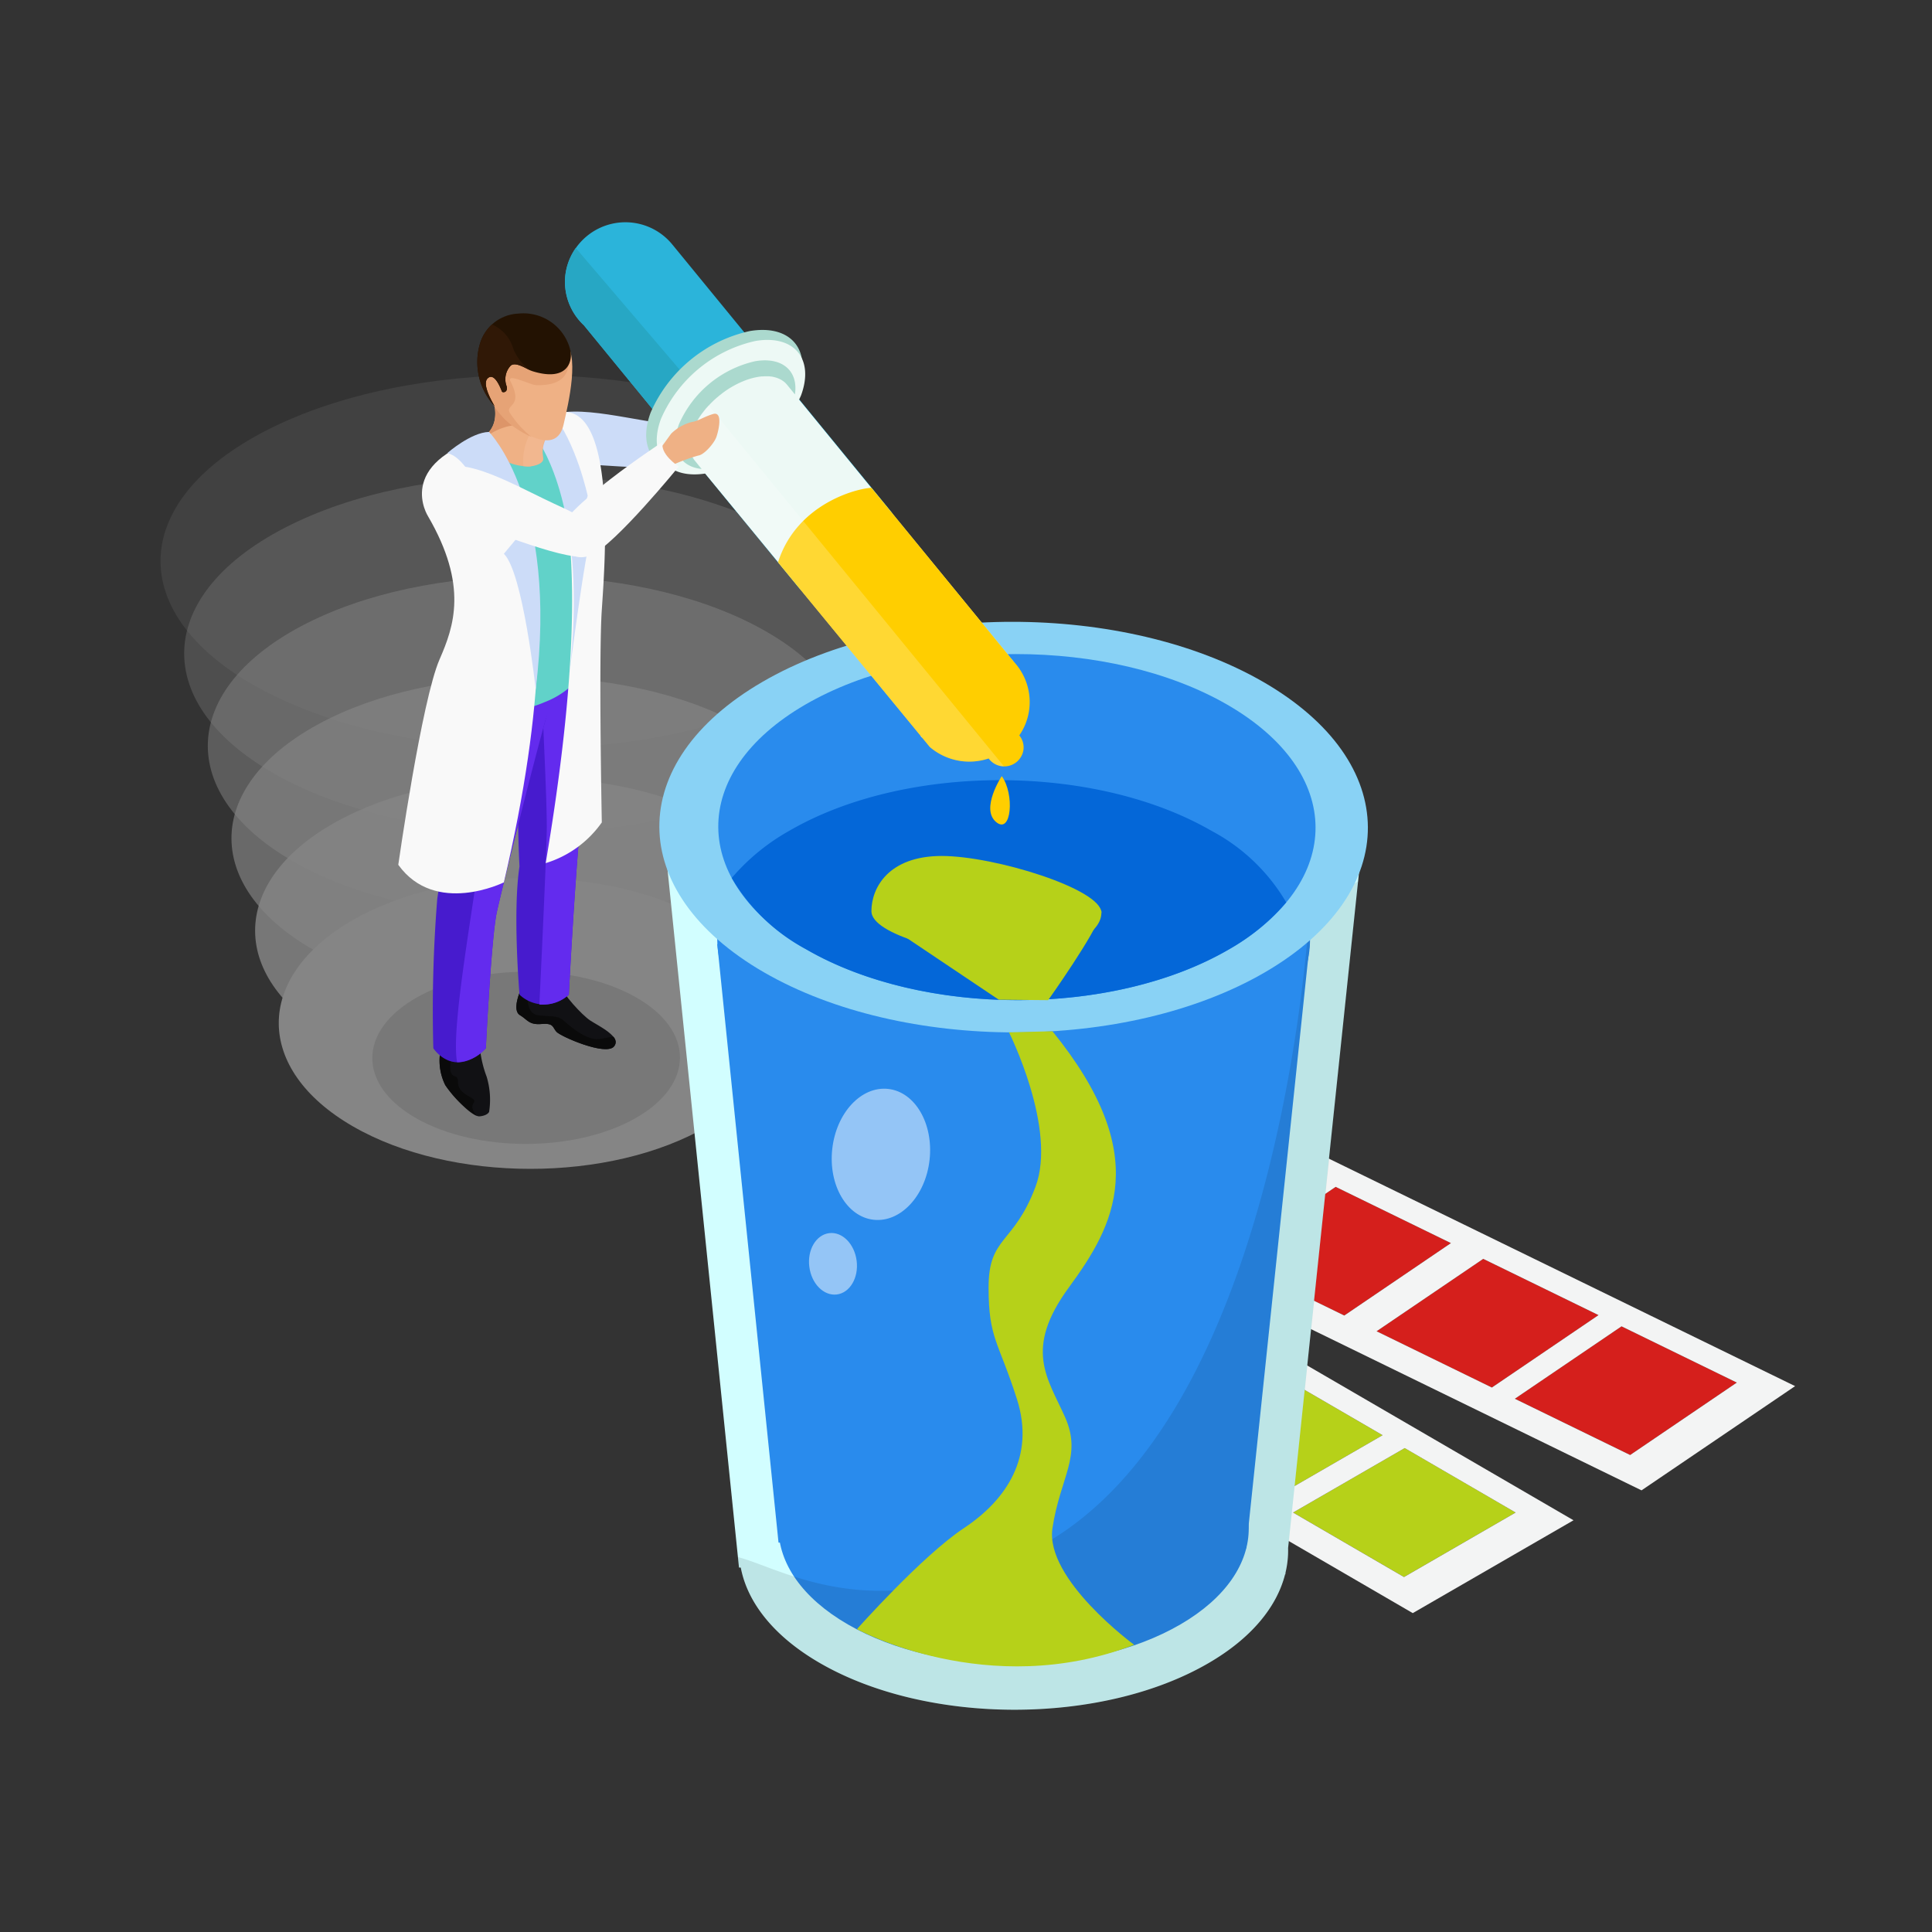 <svg xmlns="http://www.w3.org/2000/svg" width="185" height="185" viewBox="0 0 185 185">
  <rect x="0" y="0" width="185" height="185" fill="#333333" stroke="none"/>
  <g id="Grupo_840760" data-name="Grupo 840760" transform="translate(-262.081 -7979)">
    <rect id="Rectángulo_205303" data-name="Rectángulo 205303" width="185" height="185" transform="translate(262.081 7979)" fill="none"/>
    <g id="Grupo_840761" data-name="Grupo 840761" transform="translate(270.189 8000.287)">
      <g id="Grupo_62104" data-name="Grupo 62104" transform="translate(4.999 4.987)" opacity="0.4">
        <path id="Trazado_122258" data-name="Trazado 122258" d="M362.952,162.182c14.73,7.295,38.537,7.295,53.175,0s14.561-19.1-.176-26.386-38.534-7.29-53.175,0-14.558,19.1.176,26.386" transform="translate(-351.848 -130.328)" fill="#fcfdfd" opacity="0"/>
        <path id="Trazado_122259" data-name="Trazado 122259" d="M363.88,167.63c13.843,6.984,36.218,6.984,49.974,0s13.685-18.288-.164-25.27-36.217-6.98-49.976,0-13.681,18.3.166,25.27" transform="translate(-351.181 -127.489)" fill="#fdfdfd" opacity="0.167"/>
        <path id="Trazado_122260" data-name="Trazado 122260" d="M364.809,173.077c12.955,6.674,33.9,6.674,46.774,0s12.809-17.479-.155-24.153-33.9-6.672-46.774,0-12.806,17.485.154,24.153" transform="translate(-350.514 -124.649)" fill="#fdfefe" opacity="0.333"/>
        <path id="Trazado_122261" data-name="Trazado 122261" d="M365.737,178.525c12.068,6.363,31.579,6.363,43.574,0s11.932-16.671-.145-23.035-31.58-6.363-43.573,0-11.93,16.675.143,23.035" transform="translate(-349.848 -121.81)" fill="#fefefe" opacity="0.5"/>
        <path id="Trazado_122262" data-name="Trazado 122262" d="M366.665,183.971c11.182,6.056,29.26,6.056,40.374,0s11.056-15.861-.133-21.918-29.261-6.054-40.371,0-11.056,15.865.13,21.918" transform="translate(-349.181 -118.97)" fill="#fefefe" opacity="0.667"/>
        <path id="Trazado_122263" data-name="Trazado 122263" d="M367.594,189.42c10.293,5.744,26.938,5.744,37.172,0s10.181-15.054-.122-20.8-26.945-5.745-37.171,0-10.18,15.056.12,20.8" transform="translate(-348.514 -116.131)" fill="#fff" opacity="0.833"/>
        <path id="Trazado_122264" data-name="Trazado 122264" d="M368.522,194.866c9.407,5.435,24.621,5.435,33.971,0s9.305-14.245-.111-19.685-24.626-5.436-33.97,0-9.3,14.246.109,19.685" transform="translate(-347.848 -113.291)" fill="#fff"/>
      </g>
      <g id="Grupo_62111" data-name="Grupo 62111" transform="translate(71.945 92.186)">
        <g id="Grupo_62110" data-name="Grupo 62110" style="isolation: isolate">
          <g id="Grupo_62105" data-name="Grupo 62105" transform="translate(4.688 2.472)">
            <path id="Trazado_122265" data-name="Trazado 122265" d="M419.822,199.748l10.621,6.172,10.689-6.172-10.619-6.174Z" transform="translate(-419.822 -193.574)" fill="#b6d119"/>
          </g>
          <g id="Grupo_62106" data-name="Grupo 62106" transform="translate(17.434 9.881)">
            <path id="Trazado_122266" data-name="Trazado 122266" d="M428.815,204.974l10.621,6.174,10.69-6.174L439.5,198.8Z" transform="translate(-428.815 -198.8)" fill="#b6d119"/>
          </g>
          <g id="Grupo_62107" data-name="Grupo 62107" transform="translate(31.029 17.784)">
            <path id="Trazado_122267" data-name="Trazado 122267" d="M438.406,210.546l10.621,6.174,10.69-6.174L449.1,204.374Z" transform="translate(-438.406 -204.374)" fill="#b6d119"/>
          </g>
          <g id="Grupo_62108" data-name="Grupo 62108" transform="translate(43.767 25.187)">
            <path id="Trazado_122268" data-name="Trazado 122268" d="M447.393,215.77l10.621,6.174,10.69-6.174-10.62-6.174Z" transform="translate(-447.393 -209.596)" fill="#b6d119"/>
          </g>
          <g id="Grupo_62109" data-name="Grupo 62109">
            <path id="Trazado_122269" data-name="Trazado 122269" d="M487.135,223.933l-15.393,8.89-55.227-32.1,15.393-8.89Zm-28.971-1.972,10.69-6.175-10.621-6.172-10.69,6.172,10.621,6.175Zm-13.595-7.9,10.69-6.175-10.622-6.173-10.69,6.173,10.622,6.175Zm-12.747-7.411,10.689-6.172L431.893,194.3l-10.69,6.175,10.621,6.172Zm39.08,22.718,10.69-6.175-10.621-6.173-10.69,6.173,10.621,6.175Z" transform="translate(-416.515 -191.831)" fill="#f3f4f4"/>
          </g>
        </g>
      </g>
      <g id="Grupo_62118" data-name="Grupo 62118" transform="translate(91.665 83.432)">
        <g id="Grupo_62117" data-name="Grupo 62117" style="isolation: isolate">
          <g id="Grupo_62112" data-name="Grupo 62112" transform="translate(4.659 2.465)">
            <path id="Trazado_122270" data-name="Trazado 122270" d="M433.714,194.328l11.039,5.387,10.215-6.933L443.926,187.4Z" transform="translate(-433.714 -187.395)" fill="#d51f1c"/>
          </g>
          <g id="Grupo_62113" data-name="Grupo 62113" transform="translate(17.908 8.93)">
            <path id="Trazado_122271" data-name="Trazado 122271" d="M443.061,198.889l11.04,5.386,10.213-6.934-11.039-5.386Z" transform="translate(-443.061 -191.955)" fill="#d51f1c"/>
          </g>
          <g id="Grupo_62114" data-name="Grupo 62114" transform="translate(32.041 15.825)">
            <path id="Trazado_122272" data-name="Trazado 122272" d="M453.032,203.751l11.04,5.387,10.213-6.934-11.04-5.386Z" transform="translate(-453.032 -196.818)" fill="#d51f1c"/>
          </g>
          <g id="Grupo_62115" data-name="Grupo 62115" transform="translate(45.281 22.285)">
            <path id="Trazado_122273" data-name="Trazado 122273" d="M462.373,208.309l11.042,5.386,10.214-6.934-11.039-5.386Z" transform="translate(-462.373 -201.375)" fill="#d51f1c"/>
          </g>
          <g id="Grupo_62116" data-name="Grupo 62116">
            <path id="Trazado_122274" data-name="Trazado 122274" d="M502.546,213.667l-14.707,9.981L430.427,195.64l14.707-9.983Zm-29.037.135,10.213-6.935-11.04-5.386-10.212,6.933,11.04,5.388Zm-14.132-6.895,10.212-6.935-11.039-5.386-10.215,6.935,11.042,5.386Zm-13.252-6.465,10.215-6.933L445.3,188.121l-10.213,6.933,11.039,5.388Zm40.625,19.821,10.214-6.935-11.039-5.386-10.217,6.935,11.042,5.386Z" transform="translate(-430.427 -185.657)" fill="#f3f4f4"/>
          </g>
        </g>
      </g>
      <path id="Trazado_122276" data-name="Trazado 122276" d="M449.938,235.626l6.865-65.4-66.3.306,6.856,66.957h.17c.634,3.342,3.158,6.591,7.593,9.152,10.306,5.951,26.961,5.949,37.192,0,4.12-2.392,6.544-5.389,7.334-8.5h.027l.02-.19A9.107,9.107,0,0,0,449.938,235.626Z" transform="translate(-334.704 -108.673)" fill="#d2feff"/>
      <g id="Grupo_62120" data-name="Grupo 62120" transform="translate(66.439 111.993)">
        <path id="Trazado_122277" data-name="Trazado 122277" d="M436.39,209.622c8.821,5.1,8.869,13.35.1,18.449s-23.015,5.093-31.837,0-8.865-13.356-.106-18.449S427.566,204.528,436.39,209.622Z" transform="translate(-398.009 -205.801)" fill="#298bed"/>
      </g>
      <path id="Trazado_122278" data-name="Trazado 122278" d="M444.521,233.507l-44.783-.558-5.868-57.318,56.755-.26Z" transform="translate(-333.298 -106.522)" fill="#298bed"/>
      <g id="Grupo_62121" data-name="Grupo 62121" transform="translate(60.571 52.17)">
        <path id="Trazado_122279" data-name="Trazado 122279" d="M442.254,168.422c11.121,6.424,11.179,16.835.13,23.259s-29.018,6.423-40.137,0-11.175-16.839-.133-23.257S431.133,162,442.254,168.422Z" transform="translate(-393.869 -163.607)" fill="#298bed"/>
      </g>
      <g id="Grupo_62122" data-name="Grupo 62122" transform="translate(69.356 82.963)">
        <path id="Trazado_122280" data-name="Trazado 122280" d="M401.656,191.091c-.387,3.461,1.391,6.5,3.962,6.784s4.977-2.286,5.357-5.744-1.383-6.494-3.959-6.784S402.04,187.63,401.656,191.091Z" transform="translate(-399.426 -185.326)" fill="#fff" opacity="0.5"/>
        <path id="Trazado_122281" data-name="Trazado 122281" d="M400.1,198.3c.2,1.621,1.376,2.81,2.627,2.658s2.109-1.592,1.906-3.216-1.375-2.814-2.629-2.658S399.894,196.675,400.1,198.3Z" transform="translate(-400.067 -181.254)" fill="#fff" opacity="0.5"/>
      </g>
      <path id="Trazado_122282" data-name="Trazado 122282" d="M395.538,237.024c.634,3.342,3.158,6.591,7.593,9.152,10.306,5.951,26.961,5.949,37.192,0,4.121-2.392,6.544-5.389,7.334-8.5h.027l.02-.19a9.1,9.1,0,0,0,.245-2.324l6.734-63.836-4.634,2.183S447.684,222.7,423.807,235.2c-15.166,7.94-24.1,1.969-28.541.824l.1,1Z" transform="translate(-332.715 -108.212)" opacity="0.1"/>
      <g id="Grupo_62123" data-name="Grupo 62123" transform="translate(55.026 38.257)">
        <path id="Trazado_122283" data-name="Trazado 122283" d="M447.794,159.552c13.288,7.676,13.358,20.122.155,27.8s-34.689,7.675-47.977,0-13.362-20.12-.156-27.8S434.5,151.875,447.794,159.552Z" transform="translate(-389.957 -153.794)" fill="#89d2f5"/>
      </g>
      <g id="Grupo_62124" data-name="Grupo 62124" transform="translate(60.671 41.345)">
        <path id="Trazado_122284" data-name="Trazado 122284" d="M442.692,160.825c11.2,6.469,11.262,16.961.133,23.431s-29.24,6.471-40.443,0-11.266-16.96-.132-23.431S431.492,154.355,442.692,160.825Z" transform="translate(-393.94 -155.973)" fill="#298bed"/>
      </g>
      <path id="Trazado_122285" data-name="Trazado 122285" d="M402,180.7c11.2,6.471,29.31,6.472,40.443,0a20.283,20.283,0,0,0,5.5-4.509,18.126,18.126,0,0,0-7.152-6.849c-11.2-6.47-29.312-6.47-40.442,0a20.264,20.264,0,0,0-5.5,4.511A18.107,18.107,0,0,0,402,180.7Z" transform="translate(-332.888 -111.07)" fill="#0467d8"/>
      <path id="Trazado_122286" data-name="Trazado 122286" d="M417.87,181.554s4.628,9.239,2.533,14.794-4.489,4.709-4.489,9.627.937,5.127,2.713,10.693-1.057,9.691-5.074,12.355-10.245,9.677-10.245,9.677,12.55,6.9,26.546,1.5c0,0-8.563-6.275-7.824-11.172s2.863-6.895,1.209-10.622-4-6.475.361-12.426,8.086-12.633-1.571-24.534Z" transform="translate(-329.359 -103.986)" fill="#b6d119"/>
      <path id="Trazado_122287" data-name="Trazado 122287" d="M426.308,175.041c0,2.264-4.109,4.1-9.179,4.1s-12.843-1.979-12.843-4.244,1.661-5.29,6.733-5.29S426.308,172.775,426.308,175.041Z" transform="translate(-328.951 -108.93)" fill="#b6d119"/>
      <path id="Trazado_122288" data-name="Trazado 122288" d="M404.328,173.874l12.137,8.141,4.727.043s4.56-6.4,5.1-8.372S404.328,173.874,404.328,173.874Z" transform="translate(-328.933 -107.574)" fill="#b6d119"/>
      <g id="Grupo_62169" data-name="Grupo 62169" transform="translate(27.539 0)">
        <g id="Grupo_62125" data-name="Grupo 62125" transform="translate(0 71.759)" opacity="0.1">
          <path id="Trazado_122289" data-name="Trazado 122289" d="M372.1,179.84c-5.769,3.22-5.8,8.44-.067,11.66s15.06,3.22,20.832,0,5.8-8.442.069-11.662S377.869,176.619,372.1,179.84Z" transform="translate(-367.75 -177.424)"/>
        </g>
        <path id="Trazado_122290" data-name="Trazado 122290" d="M378.972,140.783c-.921.926-1.077,3.5,2.72,3.719s11.867,1.017,12.859-.146c.805-.944,1.409-2.951-3.33-3.607S381.248,138.5,378.972,140.783Z" transform="translate(-363.295 -121.47)" fill="#ccdcf8"/>
        <g id="Grupo_62127" data-name="Grupo 62127" transform="translate(13.799 73.015)">
          <g id="Grupo_62126" data-name="Grupo 62126">
            <path id="Trazado_122291" data-name="Trazado 122291" d="M377.82,178.994s-.753,1.76,0,2.216.858.95,2.065.852,1.032.3,1.446.751,4.689,2.318,5.494,1.409-1.461-1.968-2.264-2.493-2.717-2.636-2.768-3.243S377.82,178.994,377.82,178.994Z" transform="translate(-377.485 -178.309)" fill="#111114"/>
          </g>
        </g>
        <g id="Grupo_62129" data-name="Grupo 62129" transform="translate(13.799 73.811)">
          <g id="Grupo_62128" data-name="Grupo 62128">
            <path id="Trazado_122292" data-name="Trazado 122292" d="M377.82,180.975c.754.449.858.95,2.065.852s1.032.3,1.446.751,4.689,2.318,5.494,1.409a.67.67,0,0,0-.072-.953c-.3.051-.71.128-1.254.223-1.254.218-2.879-1.229-3.5-1.769s-1.415-.332-2.495-.51-.93-1.829-.93-1.829l-.8-.278C377.626,179.265,377.18,180.585,377.82,180.975Z" transform="translate(-377.485 -178.871)" fill="#0a0a0a"/>
          </g>
        </g>
        <g id="Grupo_62131" data-name="Grupo 62131" transform="translate(6.449 79.413)">
          <g id="Grupo_62130" data-name="Grupo 62130">
            <path id="Trazado_122293" data-name="Trazado 122293" d="M372.364,182.822a5.279,5.279,0,0,0,.479,3.209c.8,1.124,2.554,3.074,3.314,2.986s.883-.43.883-.43a7.588,7.588,0,0,0-.241-3.379,10.657,10.657,0,0,1-.6-2.386Z" transform="translate(-372.3 -182.822)" fill="#111114"/>
          </g>
        </g>
        <g id="Grupo_62133" data-name="Grupo 62133" transform="translate(6.449 79.413)">
          <g id="Grupo_62132" data-name="Grupo 62132">
            <path id="Trazado_122294" data-name="Trazado 122294" d="M372.843,186.031a10.094,10.094,0,0,0,3,2.931c-1.127-1.449.564-1.15-.709-1.839-1.746-.948-.631-1.738-1.409-1.959s-.21-2.147-.21-2.147l-.421-.194h-.73A5.279,5.279,0,0,0,372.843,186.031Z" transform="translate(-372.3 -182.822)" fill="#0a0a0a"/>
          </g>
        </g>
        <g id="Grupo_62135" data-name="Grupo 62135" transform="translate(13.8 42.508)">
          <g id="Grupo_62134" data-name="Grupo 62134">
            <path id="Trazado_122295" data-name="Trazado 122295" d="M379.22,160.287s3.813-.832,5.018-3.494a88.189,88.189,0,0,1-.4,12.673c-.726,6.807-1.33,18.776-1.33,18.776a3.439,3.439,0,0,1-4.724,0s-.672-7.9,0-12.284c0,0-.449-7.666.3-11.5S379.22,160.287,379.22,160.287Z" transform="translate(-377.485 -156.793)" fill="#471bce"/>
          </g>
        </g>
        <g id="Grupo_62137" data-name="Grupo 62137" transform="translate(15.998 41.838)">
          <g id="Grupo_62136" data-name="Grupo 62136">
            <path id="Trazado_122296" data-name="Trazado 122296" d="M381.861,188.439s.6-11.969,1.33-18.776a97.533,97.533,0,0,0,.4-13.343,7.818,7.818,0,0,1-4.289,3.756c.084,2.6.483,10.1.444,12.644-.038,2.422-.5,12.45-.709,16.665A3.82,3.82,0,0,0,381.861,188.439Z" transform="translate(-379.036 -156.32)" fill="#632bee"/>
          </g>
        </g>
        <g id="Grupo_62139" data-name="Grupo 62139" transform="translate(5.757 44.73)">
          <g id="Grupo_62138" data-name="Grupo 62138">
            <path id="Trazado_122297" data-name="Trazado 122297" d="M373.414,158.36s-.386,4.4-.458,10.581a55.744,55.744,0,0,1-.678,9.463,133.238,133.238,0,0,0-.376,14.319s1.952,3.019,5.028,0c0,0,.522-10.61,1.049-13.024s3.463-14.143,4.646-18.354c.524-1.86.649-2.563.649-2.563S378.138,162.086,373.414,158.36Z" transform="translate(-371.811 -158.36)" fill="#471bce"/>
          </g>
        </g>
        <g id="Grupo_62141" data-name="Grupo 62141" transform="translate(8.014 44.276)">
          <g id="Grupo_62140" data-name="Grupo 62140">
            <path id="Trazado_122298" data-name="Trazado 122298" d="M376.266,192.856s.522-10.61,1.049-13.024,3.463-14.143,4.646-18.354a9.753,9.753,0,0,1,1.989-3.438s-3.648,2.532-6.591,2.524c-.13.912-1.375,9.573-1.67,13.354-.289,3.757-2.857,16.964-2.169,20.278A3.848,3.848,0,0,0,376.266,192.856Z" transform="translate(-373.404 -158.04)" fill="#632bee"/>
          </g>
        </g>
        <g id="Grupo_62143" data-name="Grupo 62143" transform="translate(5.648 18.429)">
          <g id="Grupo_62142" data-name="Grupo 62142">
            <path id="Trazado_122299" data-name="Trazado 122299" d="M377.966,141.178c-1.488.716-5.527,2.979-5.658,3.413s-1.551,1.5.634,6.367c0,0,2.9,5.273,1.624,10.636-.736,3.109-1.3,3.183-1.164,4.414.259,2.365,5.979,2.821,9.222,1.225,1.345-.662,3.413-1.833,4.094-3.4a53.35,53.35,0,0,1,.3-10.581c.751-5.349,1.081-12.273-1.963-13.121C385.052,140.136,382.655,138.92,377.966,141.178Z" transform="translate(-371.734 -139.809)" fill="#61d2c9"/>
          </g>
        </g>
        <g id="Grupo_62145" data-name="Grupo 62145" transform="translate(11.465 19.663)">
          <g id="Grupo_62144" data-name="Grupo 62144">
            <path id="Trazado_122300" data-name="Trazado 122300" d="M385,163.474a53.35,53.35,0,0,1,.3-10.581c.621-4.458.954-10-.716-12.213a7.359,7.359,0,0,0-2.4,3.791c-.394,2.305-2.961,3.664-4.235,4s-2.4,2.6-1.073,5.683c3.148,7.3,1.687,10.272-1.038,13.639a10.5,10.5,0,0,0,5.062-.838A8.06,8.06,0,0,0,385,163.474Z" transform="translate(-375.838 -140.68)" fill="#61d2c9"/>
          </g>
        </g>
        <path id="Trazado_122301" data-name="Trazado 122301" d="M379.094,142.17s6.967,4.336.824,40.655a10.215,10.215,0,0,0,5.375-3.9s-.308-15.739,0-20.367,1.6-21.276-4.853-18.663C380.439,139.891,376.9,141.01,379.094,142.17Z" transform="translate(-363.313 -121.462)" fill="#f9f9f9"/>
        <path id="Trazado_122302" data-name="Trazado 122302" d="M378.009,141.249s9.867,7.695,1.609,42.735c0,0-6.561,3.254-10.111-1.683,0,0,2.242-15.763,3.959-19.684,1.366-3.128,2.753-7.047-1.106-13.683C372.36,148.934,369.08,143.863,378.009,141.249Z" transform="translate(-367.016 -120.779)" fill="#f9f9f9"/>
        <path id="Trazado_122303" data-name="Trazado 122303" d="M379.036,142.585s4.734,6.559,2.872,22.172c0,0,1.569-12.376,2.184-13.611l-1.233-.72.805-2.776s-1.094-5.178-3.5-8.035Z" transform="translate(-363.039 -121.462)" fill="#ccdcf8"/>
        <g id="Grupo_62161" data-name="Grupo 62161" transform="translate(10.023 8.728)">
          <g id="Grupo_62147" data-name="Grupo 62147" transform="translate(0.956 6.981)">
            <g id="Grupo_62146" data-name="Grupo 62146">
              <path id="Trazado_122304" data-name="Trazado 122304" d="M375.543,137.891s1.583,2.675.152,4.364c-.8.943.872,3.348,3.923,3.3,0,0,1.372-.272,1.256-.768a3.031,3.031,0,0,1,.738-2.58C382.137,141.376,375.543,137.891,375.543,137.891Z" transform="translate(-375.495 -137.891)" fill="#efb185"/>
            </g>
          </g>
          <g id="Grupo_62149" data-name="Grupo 62149" transform="translate(0.97 7.161)">
            <g id="Grupo_62148" data-name="Grupo 62148">
              <path id="Trazado_122305" data-name="Trazado 122305" d="M375.691,142.2a.879.879,0,0,0-.186.4,5.706,5.706,0,0,1,3.389-1.095l-2.737-3.332c-.111-.058-.207-.111-.286-.155l-.1.278C376.146,139.135,376.764,140.943,375.691,142.2Z" transform="translate(-375.505 -138.018)" fill="#dd9569"/>
            </g>
          </g>
          <g id="Grupo_62151" data-name="Grupo 62151" transform="translate(4.412 10.138)">
            <g id="Grupo_62150" data-name="Grupo 62150">
              <path id="Trazado_122306" data-name="Trazado 122306" d="M379.856,143.857c-.2-1.792.217-1.747.738-2.58.146-.23-.251-.656-.9-1.158a2.159,2.159,0,0,0-.517.536,5.475,5.475,0,0,0-1.212,3.944,3.106,3.106,0,0,0,.632.027C378.963,144.587,379.923,144.411,379.856,143.857Z" transform="translate(-377.933 -140.118)" fill="#f2b78f"/>
            </g>
          </g>
          <g id="Grupo_62160" data-name="Grupo 62160">
            <g id="Grupo_62153" data-name="Grupo 62153" transform="translate(0.283 0.123)">
              <g id="Grupo_62152" data-name="Grupo 62152">
                <path id="Trazado_122307" data-name="Trazado 122307" d="M375.17,138.43s.588,3.467,2.876,5.135c2.031,1.476,4.424,2.493,4.985.013.454-1.967,1.658-6.979-.05-8.076-2.2-1.409-2.95-3.064-5.613-2.219C377.369,133.284,374.32,134.519,375.17,138.43Z" transform="translate(-375.02 -133.054)" fill="#efb185"/>
              </g>
            </g>
            <g id="Grupo_62155" data-name="Grupo 62155" transform="translate(0.285 1.26)">
              <g id="Grupo_62154" data-name="Grupo 62154">
                <path id="Trazado_122308" data-name="Trazado 122308" d="M375.17,138.1a7.724,7.724,0,0,0,2.862,5.178,9.953,9.953,0,0,0,1.936,1.147,9.336,9.336,0,0,1-1.973-2.151c-.809-1.035,1.3-.552-.037-3.156-.454-.892,1.914.336,2.459.346,3.223.068,3.069-1.788,3.167-2.563a5.234,5.234,0,0,0-.224-.968l-.275-.6c-.037-.055-.067-.111-.1-.162a10.626,10.626,0,0,0-.991-1.2c-1.379-.035-5.3-.13-5.385-.115-.052.01-.768.893-1.436,1.735A5.321,5.321,0,0,0,375.17,138.1Z" transform="translate(-375.022 -133.856)" fill="#e6a376"/>
              </g>
            </g>
            <g id="Grupo_62157" data-name="Grupo 62157">
              <g id="Grupo_62156" data-name="Grupo 62156">
                <path id="Trazado_122309" data-name="Trazado 122309" d="M376.518,141.855a6.219,6.219,0,0,1-1.433-5.911,4.014,4.014,0,0,1,3.692-2.963,4.623,4.623,0,0,1,4.951,3.366c.308.941-.009,3.261-3.593,2.149-.513-.159-1.575-.953-2.081-.535a1.9,1.9,0,0,0-.4,1.952c.177.625-.368.666-.438.532s-.679-1.921-1.372-1.262C375.227,139.774,376.46,141.735,376.518,141.855Z" transform="translate(-374.821 -132.967)" fill="#231202"/>
              </g>
            </g>
            <g id="Grupo_62159" data-name="Grupo 62159" transform="translate(0 1.051)">
              <g id="Grupo_62158" data-name="Grupo 62158">
                <path id="Trazado_122310" data-name="Trazado 122310" d="M376.518,141.545c-.058-.121-1.291-2.081-.67-2.671.693-.659,1.308,1.126,1.372,1.262s.615.094.438-.532a1.9,1.9,0,0,1,.4-1.952c.459-.38,1.375.237,1.924.475a4.571,4.571,0,0,1-1.69-2.114,3.569,3.569,0,0,0-2.037-2.3,4.117,4.117,0,0,0-1.167,1.925A6.219,6.219,0,0,0,376.518,141.545Z" transform="translate(-374.821 -133.709)" fill="#301806"/>
              </g>
            </g>
          </g>
        </g>
        <path id="Trazado_122311" data-name="Trazado 122311" d="M376.812,140.969s6.682,6.685,4.472,24.657c0,0-1.22-11.24-3.049-12.989l1.2-1.439-2.334-1.131s-1.694-6.437-4.279-7.076C372.819,142.991,375.08,141.01,376.812,140.969Z" transform="translate(-365.634 -120.896)" fill="#ccdcf8"/>
        <g id="Grupo_62165" data-name="Grupo 62165" transform="translate(18.451)">
          <path id="Trazado_122312" data-name="Trazado 122312" d="M391.137,129.045l-.026-.031-.024-.028h0a5.8,5.8,0,0,0-10.275,2.816,5.689,5.689,0,0,0,1.765,4.866l20.811,25.417a2.083,2.083,0,0,1-.231-.364c-.014-.034-.03-.062-.042-.1a1.961,1.961,0,0,1-.142-.424,2.227,2.227,0,0,1-.05-.332.176.176,0,0,1,0-.028c-.006-.1-.006-.208,0-.316a.435.435,0,0,1,0-.061,2.015,2.015,0,0,1,.037-.342.538.538,0,0,0,.008-.058c.02-.121.045-.241.077-.369a.156.156,0,0,0,.011-.04c.038-.135.079-.274.133-.413h0l0-.01c.052-.145.115-.285.18-.428a.243.243,0,0,0,.02-.048c.071-.142.14-.279.217-.417.006,0,.007-.013.014-.018.072-.135.159-.271.25-.407a.366.366,0,0,1,.024-.035c.088-.135.181-.265.278-.4l.018-.018c.1-.135.21-.267.32-.4a.335.335,0,0,0,.03-.033c.108-.126.224-.251.339-.374l.011-.01c.122-.123.245-.244.376-.362a.541.541,0,0,1,.041-.04c.1-.094.21-.189.322-.279.027-.024.058-.051.088-.075.068-.055.139-.108.206-.159.084-.067.163-.129.249-.19.13-.1.261-.189.4-.275l.007-.006v0c.149-.1.295-.187.448-.272l.017-.01h0c.149-.086.3-.166.452-.241a.333.333,0,0,0,.038-.02c.142-.069.288-.135.431-.2a.249.249,0,0,0,.054-.021c.14-.06.288-.113.432-.162l.042-.014c.149-.051.3-.1.451-.135l.021-.007c.159-.038.319-.072.473-.1a4.411,4.411,0,0,1,.449-.055.214.214,0,0,1,.03,0,3.48,3.48,0,0,1,.418-.013l.02,0c.13,0,.255.016.374.031l.035,0a3.335,3.335,0,0,1,.336.072.127.127,0,0,1,.033.011,1.994,1.994,0,0,1,.291.1c.021.008.04.018.058.026a2.737,2.737,0,0,1,.272.14.583.583,0,0,0,.05.038,1.922,1.922,0,0,1,.2.147,2.279,2.279,0,0,1,.24.242Z" transform="translate(-380.767 -126.811)" fill="#2bb4da"/>
          <path id="Trazado_122313" data-name="Trazado 122313" d="M382.577,135.945l14.673,17.92,3.571-3.051L381.8,128.545a5.62,5.62,0,0,0-.985,2.534A5.689,5.689,0,0,0,382.577,135.945Z" transform="translate(-380.767 -126.087)" fill="#27a7c4"/>
          <path id="Trazado_122314" data-name="Trazado 122314" d="M389.529,142.249a1.637,1.637,0,0,1,.075-.179c.013-.03.03-.058.041-.089a.248.248,0,0,0,.013-.027.379.379,0,0,1,.031-.064c.028-.061.057-.119.088-.179s.067-.122.1-.18l.106-.18c.035-.062.075-.122.113-.183a.572.572,0,0,0,.043-.065c.008-.013.017-.026.024-.038a.908.908,0,0,1,.057-.078c.041-.062.084-.122.126-.183l.1-.128c.01-.011.016-.021.026-.033l.014-.018c.045-.058.089-.116.136-.173s.091-.115.137-.17l.031-.03a.182.182,0,0,1,.02-.026l.094-.1c.047-.052.092-.1.142-.157.034-.037.069-.072.1-.108l.026-.027.018-.017c.047-.052.1-.1.152-.155s.112-.109.172-.163a.135.135,0,0,0,.028-.028c.01-.007.018-.018.031-.027.048-.043.095-.087.145-.128a2.232,2.232,0,0,1,.179-.15c.033-.03.067-.06.1-.087a.194.194,0,0,0,.03-.03c.052-.038.106-.077.159-.118.082-.067.169-.132.257-.2a.286.286,0,0,1,.04-.028c.119-.088.244-.172.369-.254.082-.052.167-.108.252-.156.069-.044.137-.085.211-.125h0l0,0c.069-.04.142-.079.211-.116s.142-.074.211-.108a.383.383,0,0,1,.034-.018.278.278,0,0,0,.035-.018c.048-.021.1-.047.146-.069l.22-.1.071-.027a.242.242,0,0,1,.05-.02c.033-.016.068-.031.1-.045l.225-.085c.034-.011.067-.023.1-.034.013,0,.027-.008.04-.014l.078-.027.214-.065.157-.041a.088.088,0,0,1,.023-.006l.03-.009c.067-.014.132-.033.2-.045l.2-.04.044-.006c.05-.01.1-.018.147-.024l.184-.023c.044,0,.084-.006.126-.007l.016,0a.348.348,0,0,0,.04,0c.06,0,.118-.007.176-.009s.119,0,.174,0l.035,0h.018l.118,0c.06,0,.118.009.174.017l.085.01.03,0,.052.009c.061.011.121.023.177.037.037.007.069.017.1.026a.163.163,0,0,1,.034.01.137.137,0,0,1,.038.01c.062.017.122.038.183.06.023.011.05.023.074.033s.04.017.058.027l.06.024a1.861,1.861,0,0,1,.208.116l.006,0a.205.205,0,0,1,.03.023,1.869,1.869,0,0,1,.2.146l.016.013a1.929,1.929,0,0,1,.238.244l21.918,26.773a1.866,1.866,0,0,0-.241-.244,1.9,1.9,0,0,0-.2-.149.38.38,0,0,1-.048-.038,2.442,2.442,0,0,0-.272-.138l-.058-.028a2.59,2.59,0,0,0-.291-.1.323.323,0,0,0-.035-.009,2.994,2.994,0,0,0-.336-.074l-.033,0c-.12-.016-.244-.027-.374-.031h-.021c-.135,0-.276,0-.417.01a.184.184,0,0,1-.026,0c-.149.013-.3.028-.455.054s-.313.061-.473.1l-.021.006c-.149.04-.3.084-.449.136a.116.116,0,0,0-.043.014c-.146.048-.291.1-.434.162l-.051.02c-.147.062-.289.128-.432.2l-.041.021c-.152.075-.3.155-.452.24h0l-.016.011c-.152.085-.3.174-.448.274h0l-.006,0c-.135.088-.269.18-.4.275-.084.061-.166.125-.251.19-.067.052-.139.1-.2.16-.03.026-.062.05-.091.075-.108.091-.214.186-.319.278-.013.014-.03.025-.041.037-.132.119-.255.241-.376.367l-.013.01c-.113.121-.228.245-.34.373a.277.277,0,0,1-.027.031c-.115.132-.221.262-.32.4l-.017.02c-.1.129-.193.261-.279.4l-.025.035c-.088.136-.174.271-.251.408l-.011.018c-.075.139-.147.276-.218.417a.343.343,0,0,1-.02.048c-.065.142-.128.285-.179.427l0,.011h0a4.059,4.059,0,0,0-.13.414l-.013.038c-.033.128-.058.248-.077.369l-.011.057a2.864,2.864,0,0,0-.035.345.438.438,0,0,0,0,.061,2.894,2.894,0,0,0,0,.313v.031a3.094,3.094,0,0,0,.048.332,2.4,2.4,0,0,0,.142.424c.017.033.03.062.045.095.062.129.132.1.224.208l-21.912-26.617a1.813,1.813,0,0,1-.228-.364c-.014-.031-.034-.062-.048-.094a2.362,2.362,0,0,1-.139-.427v0a2.084,2.084,0,0,1-.048-.315v-.014a.091.091,0,0,0,0-.027c0-.068-.006-.138-.007-.21,0-.035,0-.071,0-.109,0-.018,0-.035,0-.055s0-.038,0-.06c.007-.071.016-.142.024-.214,0-.024.008-.054.014-.078l.006-.048c0-.023.007-.047.011-.074.013-.064.028-.128.044-.191a.825.825,0,0,1,.028-.106l.007-.043a.19.19,0,0,0,.01-.043c.02-.061.037-.12.06-.183a1.6,1.6,0,0,1,.065-.186l0-.011Q389.493,142.334,389.529,142.249Z" transform="translate(-377.254 -122.47)" fill="#edf9f5"/>
          <path id="Trazado_122315" data-name="Trazado 122315" d="M419.216,165.972a5.635,5.635,0,0,1-.951,2.481,1.8,1.8,0,0,1,.4,1.371,1.854,1.854,0,0,1-3.332.837,5.82,5.82,0,0,1-5.64-1.1l-14.533-17.68c1.769-5.561,7.449-7.065,8.948-7.137l13.623,16.642A5.678,5.678,0,0,1,419.216,165.972Z" transform="translate(-374.76 -119.32)" fill="#ffce00"/>
          <g id="Grupo_62164" data-name="Grupo 62164" transform="translate(7.779 10.307)">
            <g id="Grupo_62162" data-name="Grupo 62162">
              <path id="Trazado_122316" data-name="Trazado 122316" d="M396.2,134.183A13.542,13.542,0,0,0,386.677,142c-1.365,3.672.69,6.128,4.587,5.487a13.541,13.541,0,0,0,9.535-7.815C402.16,136,400.106,133.539,396.2,134.183Z" transform="translate(-386.255 -134.081)" fill="#abd9ce"/>
            </g>
            <g id="Grupo_62163" data-name="Grupo 62163" transform="translate(1.012 0.956)">
              <path id="Trazado_122317" data-name="Trazado 122317" d="M396.425,134.854a12.914,12.914,0,0,0-9.053,7.459c-1.3,3.5.648,5.837,4.343,5.219a12.921,12.921,0,0,0,9.067-7.461C402.077,136.573,400.133,134.235,396.425,134.854Z" transform="translate(-386.969 -134.755)" fill="#edf9f5"/>
            </g>
          </g>
          <path id="Trazado_122318" data-name="Trazado 122318" d="M395.881,136.214c2.6-.434,4.135.946,3.794,3.179l-.758-.927a1.922,1.922,0,0,0-.238-.244l-.016-.013a1.867,1.867,0,0,0-.2-.146.212.212,0,0,0-.03-.023l-.006,0a1.85,1.85,0,0,0-.208-.116l-.059-.024c-.018-.01-.038-.018-.058-.027s-.051-.021-.074-.033c-.061-.021-.12-.043-.183-.06a.137.137,0,0,0-.038-.01.165.165,0,0,0-.034-.01c-.035-.008-.068-.018-.1-.026-.057-.014-.116-.025-.177-.037l-.052-.009-.03,0-.085-.01c-.057-.009-.115-.013-.174-.017l-.118,0h-.018l-.035,0c-.055,0-.115,0-.174,0s-.116.006-.176.009a.338.338,0,0,1-.04,0l-.016,0c-.042,0-.082,0-.126.007l-.184.023c-.05.006-.1.014-.147.024l-.044.006-.2.04c-.068.013-.133.031-.2.045l-.03.009a.088.088,0,0,0-.023.006l-.157.041-.214.065-.078.027c-.013.006-.027.01-.04.014-.038.011-.071.023-.1.034l-.225.085c-.037.014-.072.03-.1.045a.241.241,0,0,0-.05.02l-.071.027-.22.1c-.05.023-.1.048-.146.069a.283.283,0,0,1-.035.018c-.01.006-.024.011-.034.018-.069.034-.14.069-.211.108s-.142.077-.211.116l0,0h0c-.074.04-.142.081-.211.125-.085.048-.17.1-.252.156-.125.082-.249.166-.368.254a.28.28,0,0,0-.04.028c-.088.065-.174.13-.257.2-.052.041-.106.079-.159.118a.2.2,0,0,1-.03.03c-.034.027-.068.057-.1.086a2.243,2.243,0,0,0-.179.15c-.05.041-.1.085-.145.128-.013.009-.021.02-.031.027a.136.136,0,0,1-.028.028c-.06.054-.116.109-.171.163s-.1.1-.152.155l-.018.017-.026.027c-.034.035-.069.071-.1.108-.05.054-.1.1-.142.157l-.094.1a.173.173,0,0,0-.02.026l-.031.03c-.047.055-.092.113-.137.17s-.091.115-.136.173l-.014.018c-.01.011-.016.021-.025.033l-.1.128c-.042.061-.085.121-.126.183a.909.909,0,0,0-.057.078c-.007.013-.016.026-.024.038a.568.568,0,0,1-.043.065c-.038.061-.078.121-.113.183l-.106.18-.1.18c-.031.06-.059.118-.088.179a.383.383,0,0,0-.031.064.24.24,0,0,1-.013.027c-.011.031-.028.06-.041.089a1.658,1.658,0,0,0-.075.179q-.036.085-.068.17l0,.011a1.608,1.608,0,0,0-.065.186c-.023.062-.04.122-.059.183a.2.2,0,0,1-.01.043l-.007.043a.85.85,0,0,0-.028.106c-.016.064-.031.128-.044.191,0,.027-.008.051-.011.074l-.006.048c-.006.024-.01.054-.014.078-.009.072-.017.143-.024.214,0,.021,0,.038,0,.06s0,.037,0,.055c0,.038,0,.074,0,.109,0,.072,0,.142.007.21a.092.092,0,0,1,0,.027v.014a2.092,2.092,0,0,0,.048.315h0a2.343,2.343,0,0,0,.139.428c.014.031.034.062.048.094a1.813,1.813,0,0,0,.228.364l.662.814c-2.088-.207-3.052-1.908-2.174-4.28A10.476,10.476,0,0,1,395.881,136.214Z" transform="translate(-377.655 -122.916)" fill="#abd9ce"/>
          <path id="Trazado_122319" data-name="Trazado 122319" d="M410.6,164.216s-2.051,3.1-.554,4.381S411.843,165.907,410.6,164.216Z" transform="translate(-368.775 -111.183)" fill="#ffce00"/>
          <path id="Trazado_122320" data-name="Trazado 122320" d="M390.8,139.4a.182.182,0,0,0-.02.026l-.031.03c-.047.055-.092.113-.137.17s-.091.115-.136.173l-.014.018c-.01.011-.016.021-.026.033l-.1.128c-.042.061-.085.121-.126.183a.906.906,0,0,0-.057.078c-.007.013-.016.026-.024.038a.575.575,0,0,1-.043.065c-.038.061-.078.121-.113.183l-.106.18c-.033.058-.067.121-.1.18s-.06.118-.088.179a.379.379,0,0,0-.031.064.251.251,0,0,1-.013.027c-.011.031-.028.06-.041.089a1.636,1.636,0,0,0-.075.179q-.036.085-.068.17l0,.011a1.594,1.594,0,0,0-.065.186c-.023.062-.04.122-.06.183a.19.19,0,0,1-.01.043l-.007.043a.825.825,0,0,0-.028.106c-.016.064-.031.128-.044.191,0,.027-.009.051-.011.074l-.006.048c-.006.024-.01.054-.014.078-.009.072-.017.143-.024.214,0,.021,0,.038,0,.06s0,.037,0,.055c0,.038,0,.074,0,.109,0,.072,0,.142.007.21a.091.091,0,0,1,0,.027v.014a2.084,2.084,0,0,0,.048.315h0a2.341,2.341,0,0,0,.139.428c.014.031.034.062.048.094a1.812,1.812,0,0,0,.228.364l8.008,9.726-.013.03,13.712,16.681a.257.257,0,0,0,.044.055l.777.944a5.82,5.82,0,0,0,5.64,1.1,1.852,1.852,0,0,0,1.263.744,1.884,1.884,0,0,0,.2.006l-28.276-34.564c-.038.044-.078.084-.113.126Z" transform="translate(-377.254 -121.646)" fill="#fff" opacity="0.2"/>
        </g>
        <g id="Grupo_62168" data-name="Grupo 62168" transform="translate(5.07 18.334)">
          <path id="Trazado_122321" data-name="Trazado 122321" d="M372.29,143.695c-1.15.647-1.957,3.156,1.758,4.487s11.521,4.489,12.8,3.625c1.042-.7,2.149-2.517-2.39-4.557S375.126,142.1,372.29,143.695Z" transform="translate(-371.326 -138.275)" fill="#f9f9f9"/>
          <g id="Grupo_62167" data-name="Grupo 62167" transform="translate(22.42)">
            <g id="Grupo_62166" data-name="Grupo 62166">
              <path id="Trazado_122322" data-name="Trazado 122322" d="M388.292,144.7a17.562,17.562,0,0,1,2.575-.957c.54-.052,1.528-1.156,1.749-1.808s.624-2.466-.347-2.164-1.359.654-1.994.754a4.35,4.35,0,0,0-2,1.12c-.271.371-1.133,1.562-1.133,1.562Z" transform="translate(-387.144 -139.742)" fill="#efb185"/>
            </g>
          </g>
          <path id="Trazado_122323" data-name="Trazado 122323" d="M380.159,150.765s1.137,2.717,3.416,1.7,8.34-8.453,8.34-8.453-1.911-1.249-1.505-2.389C390.41,141.626,380.37,148.176,380.159,150.765Z" transform="translate(-367.64 -138.955)" fill="#f9f9f9"/>
        </g>
      </g>
    </g>
  </g>
</svg>
